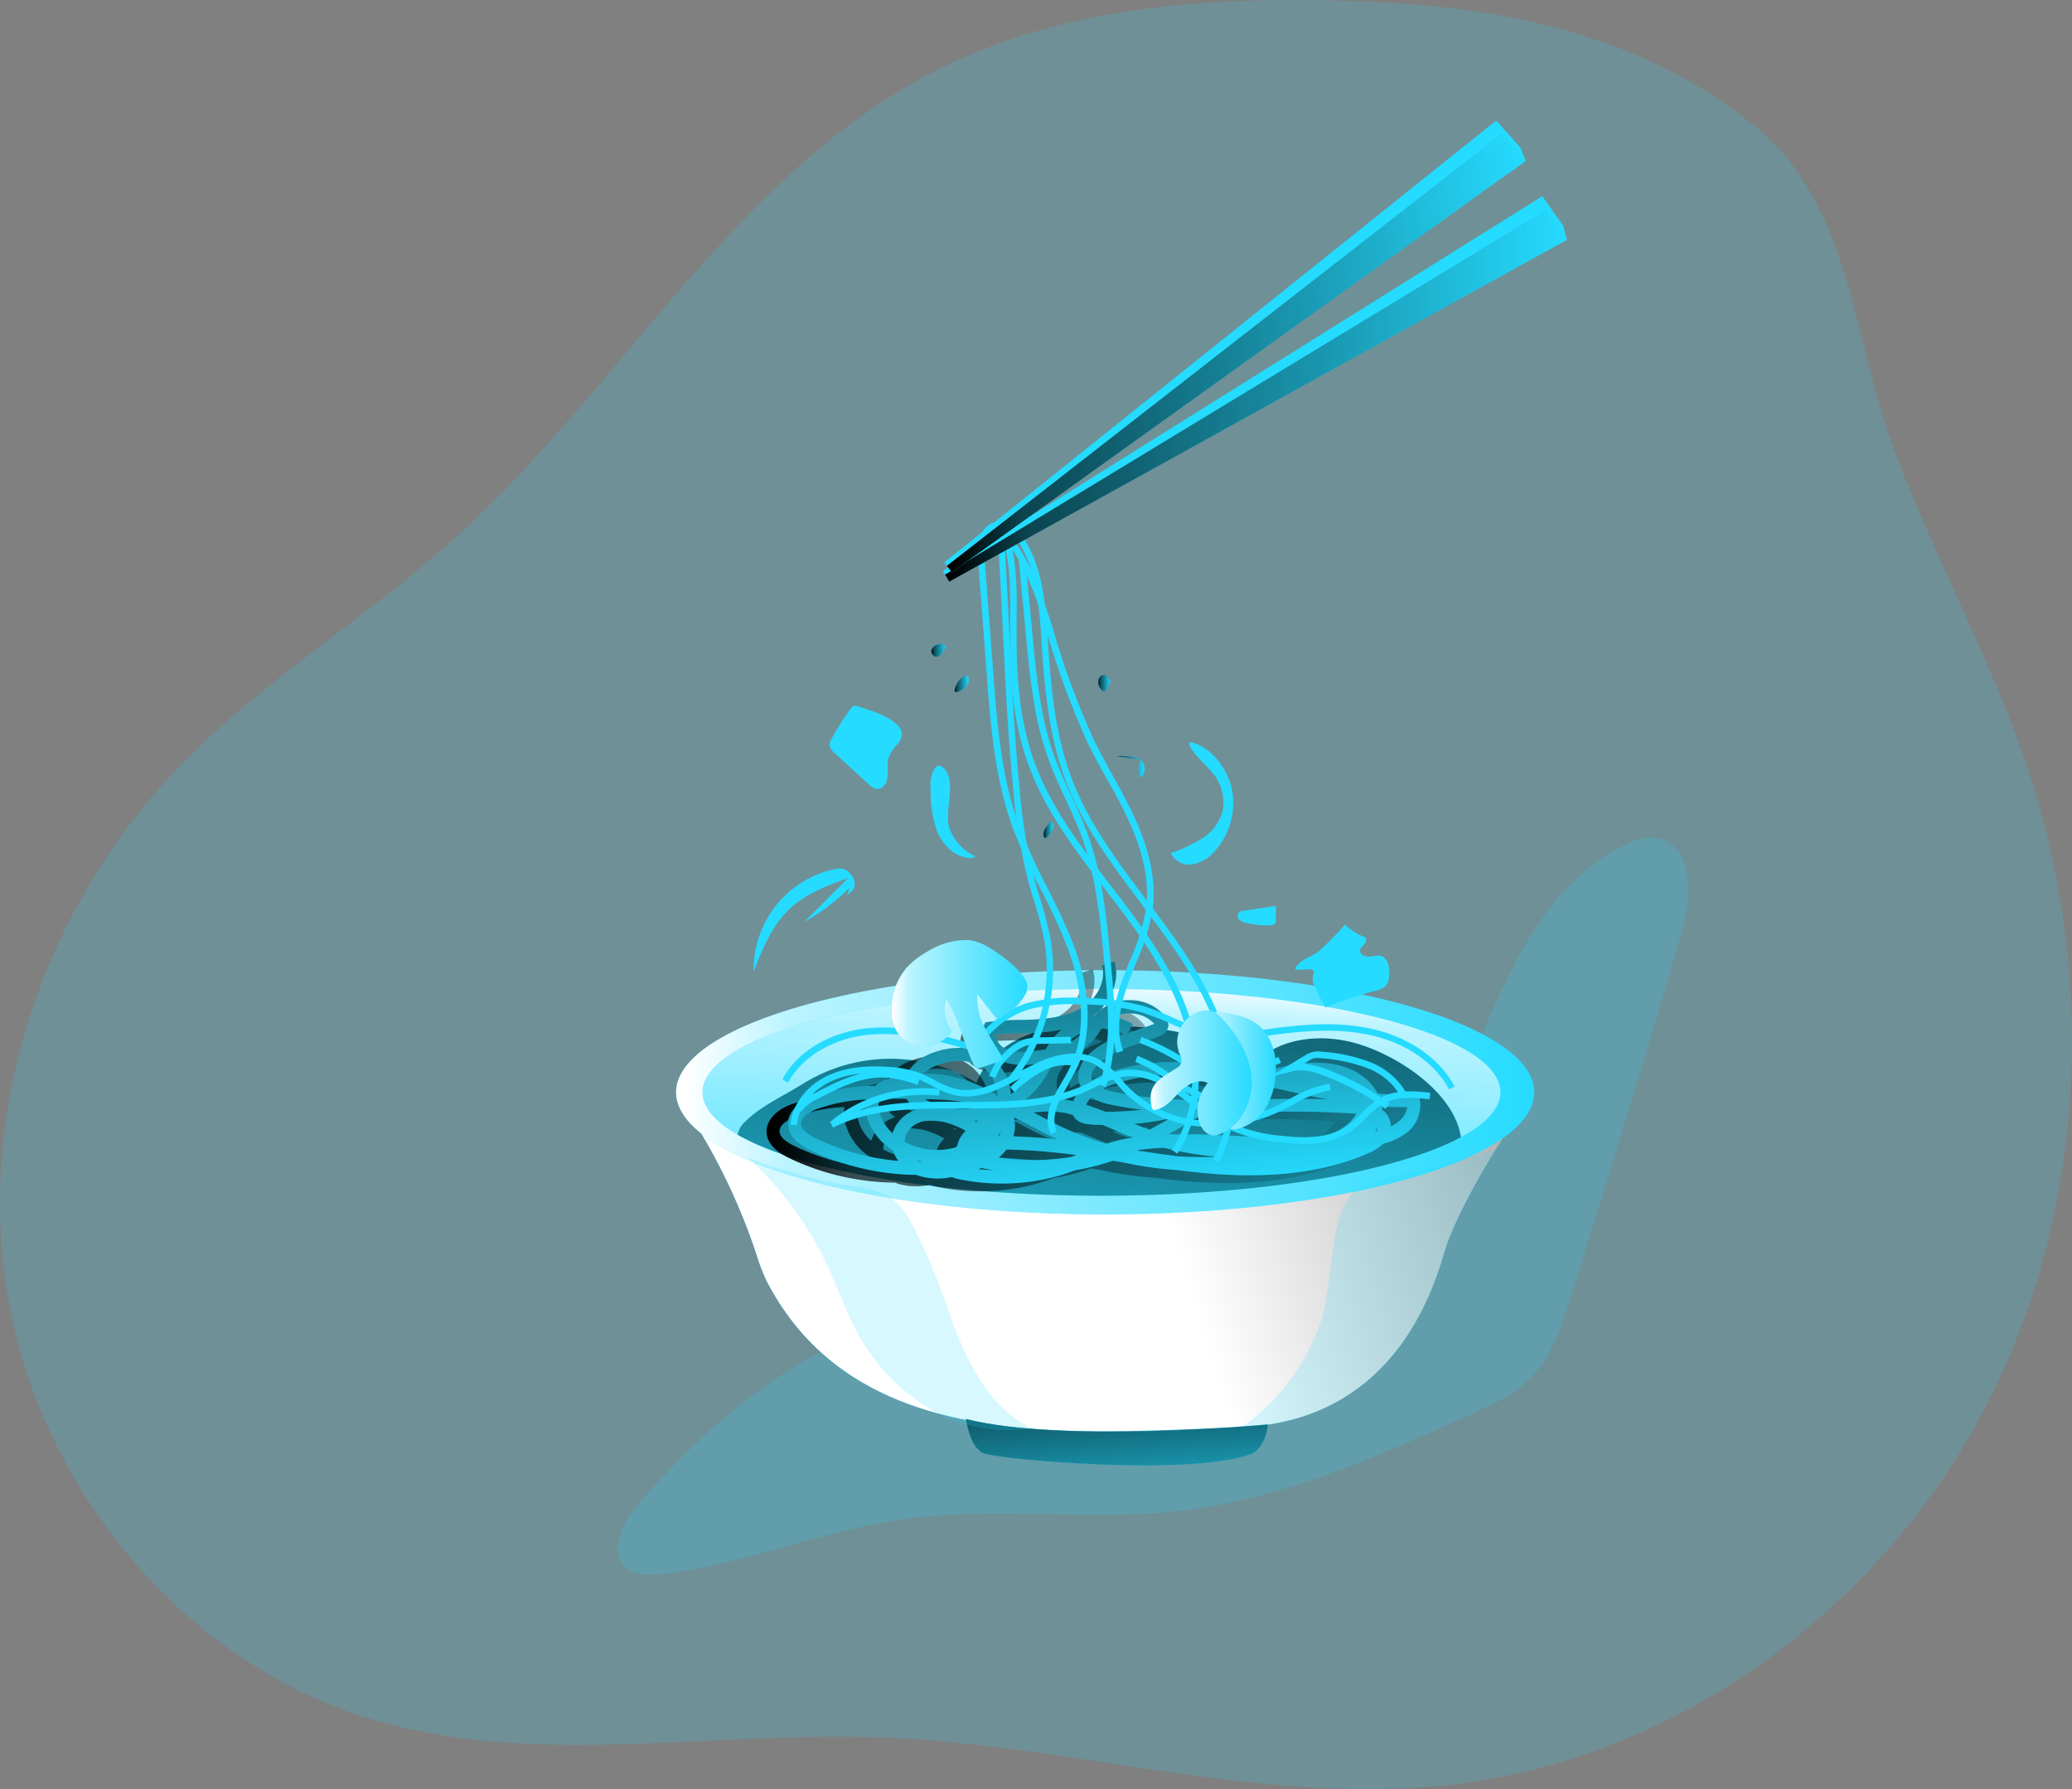 <svg id="Layer_1" data-name="Layer 1" xmlns="http://www.w3.org/2000/svg" xmlns:xlink="http://www.w3.org/1999/xlink" viewBox="0 0 350.79 302.87"><rect x="0" y="0" width="350.79" height="302.87" fill="#808080" stroke="none"/><defs><linearGradient id="linear-gradient" x1="375.09" y1="170.09" x2="226.65" y2="215.19" gradientUnits="userSpaceOnUse"><stop offset="0.01"/><stop offset="0.13" stop-opacity="0.69"/><stop offset="1" stop-opacity="0"/></linearGradient><linearGradient id="linear-gradient-2" x1="114.46" y1="184.88" x2="259.76" y2="184.88" gradientUnits="userSpaceOnUse"><stop offset="0.01" stop-color="#fff"/><stop offset="0.13" stop-color="#fff" stop-opacity="0.69"/><stop offset="1" stop-color="#fff" stop-opacity="0"/></linearGradient><linearGradient id="linear-gradient-3" x1="218.01" y1="241.92" x2="220.31" y2="274.48" xlink:href="#linear-gradient"/><linearGradient id="linear-gradient-4" x1="217.04" y1="176.02" x2="214.54" y2="234.57" xlink:href="#linear-gradient-2"/><linearGradient id="linear-gradient-5" x1="222.09" y1="144.74" x2="209.88" y2="259.36" xlink:href="#linear-gradient"/><linearGradient id="linear-gradient-6" x1="159.42" y1="194.68" x2="266.53" y2="194.68" xlink:href="#linear-gradient"/><linearGradient id="linear-gradient-7" x1="212.2" y1="149.48" x2="217.83" y2="214.41" xlink:href="#linear-gradient"/><linearGradient id="linear-gradient-8" x1="233.81" y1="193.08" x2="245.65" y2="193.08" xlink:href="#linear-gradient-2"/><linearGradient id="linear-gradient-9" x1="224.45" y1="193.44" x2="241.59" y2="193.44" xlink:href="#linear-gradient-2"/><linearGradient id="linear-gradient-10" x1="180.6" y1="181.78" x2="203.6" y2="181.78" xlink:href="#linear-gradient-2"/><linearGradient id="linear-gradient-11" x1="215.62" y1="127.47" x2="217.73" y2="127.47" xlink:href="#linear-gradient"/><linearGradient id="linear-gradient-12" x1="187.37" y1="121.92" x2="189.91" y2="121.92" xlink:href="#linear-gradient"/><linearGradient id="linear-gradient-13" x1="191.3" y1="127.54" x2="193.71" y2="127.54" xlink:href="#linear-gradient"/><linearGradient id="linear-gradient-14" x1="218.77" y1="141.59" x2="223.43" y2="141.59" xlink:href="#linear-gradient"/><linearGradient id="linear-gradient-15" x1="206.35" y1="152.22" x2="208.03" y2="152.22" xlink:href="#linear-gradient"/><linearGradient id="linear-gradient-16" x1="160" y1="67" x2="265.28" y2="67" xlink:href="#linear-gradient"/><linearGradient id="linear-gradient-17" x1="245.49" y1="-25.86" x2="350.77" y2="-25.86" gradientTransform="translate(-84.03 119.91) rotate(-6.67)" xlink:href="#linear-gradient"/></defs><title>6</title><path d="M31.12,232c5.75,32.19,29.63,61,60.89,70.65,27.73,8.53,57.59,2.19,86.59,3.23,32.76,1.18,65.23,11.87,97.76,7.89,37.16-4.56,70.75-29.09,88.52-62s20-73.36,8.39-108.94c-6.13-18.75-15.86-36.12-22.83-54.58-7.09-18.79-7.29-41.67-23.49-54.93-19-15.58-42.59-20.36-66.61-21.26-24.31-.91-49.52.47-71.31,11.27-34.35,17-53.78,53.72-82.2,79.45-15.16,13.72-33,24.39-47.15,39.15C37.06,165.54,25.38,199.84,31.12,232" transform="translate(-29.67 -11.83)" fill="#25dbff" opacity="0.18" style="isolation:isolate"/><path d="M137.69,266.43c-2.69,3.11-5.09,8.2-1.94,10.82,1.56,1.29,3.82,1.22,5.83,1,13.95-1.57,27.15-7.3,41-9.27,15.58-2.21,31.51.37,47.14-1.45,17.2-2,33.29-9.22,49.08-16.35,3.59-1.62,7.28-3.31,10-6.12,3.54-3.59,5.18-8.59,6.7-13.39q9.78-31,18.94-62.16c1.72-5.87,2-14.46-4-15.75-2.19-.47-4.43.4-6.41,1.45-26.11,13.92-24,55.77-48.55,72.26-18.84,12.64-44.22,6.64-65.4,7.25C169.45,235.3,150.67,251.44,137.69,266.43Z" transform="translate(-29.67 -11.83)" fill="#25dbff" opacity="0.18" style="isolation:isolate"/><path d="M147.63,202.41l-3.5-5.7H289.44s-9.92,13-14.82,25.7c-1.29,3.33-6.48,30-35.29,31s-64.64,4.47-79.86-24.74a33.68,33.68,0,0,1-1.67-4.35A103.72,103.72,0,0,0,147.63,202.41Z" transform="translate(-29.67 -11.83)" fill="#25dbff"/><path d="M147.63,202.41l-3.5-5.7H289.44s-9.92,13-14.82,25.7c-1.29,3.33-6.48,30-35.29,31s-64.64,4.47-79.86-24.74a33.68,33.68,0,0,1-1.67-4.35A103.72,103.72,0,0,0,147.63,202.41Z" transform="translate(-29.67 -11.83)" fill="#fff"/><path d="M289.43,196.71s-3,4-6.53,9.64a100,100,0,0,0-8.28,16.06c-1.28,3.32-6.4,29.64-34.65,30.94-.21,0-.42,0-.64,0-28.81.94-64.64,4.47-79.85-24.74a33.18,33.18,0,0,1-1.68-4.35,104.76,104.76,0,0,0-10.17-21.9l-3.5-5.69Z" transform="translate(-29.67 -11.83)" fill="url(#linear-gradient)"/><ellipse cx="187.11" cy="184.88" rx="72.65" ry="20.67" fill="#25dbff"/><ellipse cx="187.11" cy="184.88" rx="72.65" ry="20.67" fill="url(#linear-gradient-2)"/><path d="M193.2,252s.57,4.69,2.91,5.78,36,4.07,45.73,0c0,0,2.13-1.12,2.47-4.86C244.31,252.91,209.86,256.22,193.2,252Z" transform="translate(-29.67 -11.83)" fill="#25dbff"/><path d="M193.2,252s.57,4.69,2.91,5.78,36,4.07,45.73,0c0,0,2.13-1.12,2.47-4.86C244.31,252.91,209.86,256.22,193.2,252Z" transform="translate(-29.67 -11.83)" fill="url(#linear-gradient-3)"/><ellipse cx="186.48" cy="184.88" rx="67.54" ry="17.51" fill="#25dbff"/><path d="M283.69,196.71c0,2.73-2.41,5.31-6.7,7.61-10.93,5.86-34.06,9.89-60.83,9.89-27.43,0-51-4.23-61.61-10.32-3.8-2.19-5.93-4.62-5.93-7.18,0-9.68,30.23-17.51,67.54-17.51S283.69,187,283.69,196.71Z" transform="translate(-29.67 -11.83)" fill="url(#linear-gradient-4)"/><path d="M277,204.32c-10.93,5.86-34.06,9.89-60.83,9.89-27.43,0-51-4.23-61.61-10.32a4,4,0,0,1,1.2-2.15c2.71-2.72,6.76-4.51,10-6.56a28.08,28.08,0,0,1,29.24-.06c1.55-4.28,5.65-7.25,10-8.58s9-1.24,13.57-1.08c8.18.29,17.26,1.22,22.73,7.31,3.65-4.89,10.7-6,16.66-4.67C265.08,189.67,275.8,196.25,277,204.32Z" transform="translate(-29.67 -11.83)" fill="#25dbff"/><path d="M277,204.32c-10.93,5.86-34.06,9.89-60.83,9.89-27.43,0-51-4.23-61.61-10.32a4,4,0,0,1,1.2-2.15c2.71-2.72,6.76-4.51,10-6.56a28.08,28.08,0,0,1,29.24-.06c1.55-4.28,5.65-7.25,10-8.58s9-1.24,13.57-1.08c8.18.29,17.26,1.22,22.73,7.31,3.65-4.89,10.7-6,16.66-4.67C265.08,189.67,275.8,196.25,277,204.32Z" transform="translate(-29.67 -11.83)" fill="url(#linear-gradient-5)"/><path d="M195.49,213.46a35,35,0,0,1-7.41-.8,4.49,4.49,0,0,1-.92-.3,11.06,11.06,0,0,1-5.47-.18,4.84,4.84,0,0,1-.49-.18,42.51,42.51,0,0,1-18-4.19c-2.47-1.2-3.73-2.7-3.75-4.46s1.47-3.58,4.11-4.57a33.32,33.32,0,0,1,10.61-1.86,8.2,8.2,0,0,1,3-1.39,21.1,21.1,0,0,1,2.37-.46,5.15,5.15,0,0,1,.62-1.06,8.3,8.3,0,0,1,4.05-2.76c2.91-1.05,7.08-1.27,10.06,1.22a8.48,8.48,0,0,1,2.9,5.88,13.09,13.09,0,0,0,3.66-3.68,17.31,17.31,0,0,0,.89-1.52l-.49.06a10.94,10.94,0,0,1-6-.56c-2.08-1-3.65-3.6-2.67-5.89l.25-.58.63-.08a49,49,0,0,1,5.23-.33c1.2,0,2.44-.06,3.64-.16,3.36-.28,5.88-1.09,7.69-2.5,2.16-1.68,3.21-4.38,2.55-6.56l2.12-.65c.94,3-.43,6.73-3.31,9l-.34.25.27,0c.09-.12.2-.24.3-.35a7.47,7.47,0,0,1,5.88-2.36,7.6,7.6,0,0,1,5.74,2.68,2.23,2.23,0,0,1,.58,1.72,2.29,2.29,0,0,1-1.6,1.69c-1,.39-2,.73-2.95,1.06a21.31,21.31,0,0,0-6.92,3.29c-.42.35-1.78,1.59-1.53,2.84a2.5,2.5,0,0,0,.07.26,15.09,15.09,0,0,1,3.2-1.45c8.5-2.81,17.81-1.51,25.83.15.49-.17,1-.34,1.49-.49,4.66-1.43,8.78-1.57,12.27-.44a9.84,9.84,0,0,1,5.62,4.49,45.52,45.52,0,0,0,5.95.11l1,0,.2.93a5.87,5.87,0,0,1-2.52,5.78,10.6,10.6,0,0,1-3.66,1.65,8.3,8.3,0,0,1-2.56,1.63c-10.78,4.73-23.17,4-31.55,2.94l-.85-.1a59.93,59.93,0,0,1-9.17-1.32l-1.67-.25a42.39,42.39,0,0,1-6.39,1.61c-.7.26-1.42.51-2.13.74A34.68,34.68,0,0,1,195.49,213.46ZM191.72,211c.84.1,1.7.16,2.55.19-.71-.11-1.41-.23-2.11-.38Zm-10.34-1.41.31.17h.46Zm-8.74-10.39a28.39,28.39,0,0,0-8.32,1.64c-.63.24-2.69,1.12-2.67,2.46,0,.85.85,1.69,2.5,2.49a40.12,40.12,0,0,0,14,3.82,5.83,5.83,0,0,1-.93-1.78,10,10,0,0,1-4.52-6.16A5.35,5.35,0,0,1,172.64,199.22Zm22.47,9.87a40.72,40.72,0,0,0,12.37-.14l.81-.31a102.43,102.43,0,0,0-11.85-.93,5.4,5.4,0,0,1-.43.52A9.09,9.09,0,0,1,195.11,209.09Zm51.53-.06-.3.08.62-.1Zm-21.1-.17a61.89,61.89,0,0,0,6.68.07,57.81,57.81,0,0,1-9.07-1.51,40.19,40.19,0,0,0-4.39.37l-.18.09C220.88,208.22,223.22,208.57,225.54,208.86Zm-46.33-2.45a11.71,11.71,0,0,0,7.26,1.23c.47-.08.92-.18,1.36-.3l.26-.19a4.69,4.69,0,0,1,1.46-2.58,9.15,9.15,0,0,0-1.68-.85,10.1,10.1,0,0,0-5.22-.83,4.05,4.05,0,0,0-3.38,2.75A2.53,2.53,0,0,0,179.21,206.41Zm21.78-5,1.23.64c1.17.61,2.37,1.24,3.56,1.81a50.55,50.55,0,0,0,7.58,2.85l1.24-.37a31.8,31.8,0,0,1,3.19-.69c-1.07-.42-2.12-.87-3.15-1.31l-1.93-.82c-.68,0-1.36,0-2.05-.07s-2.38-.13-3-1.62l0-.06c-.57-.14-1.15-.25-1.74-.34A17.11,17.11,0,0,0,201,201.45Zm-3.42,4.06c2.5.06,5,.25,7.5.51l-.24-.11c-1.23-.59-2.46-1.23-3.64-1.85s-2.31-1.21-3.45-1.75A6.21,6.21,0,0,1,197.57,205.51Zm28-.36c.94,0,1.88,0,2.8,0,2.32.06,4.65.17,7,.28,4.87.23,9.83.46,14.74.23,2.86-1,4.7-2.35,5.57-4l-.32,0a156.32,156.32,0,0,0-16.62-.22c-2.81.06-5.66.12-8.51.1-1.36.73-2.69,1.49-4,2.25-.77.45-1.55.89-2.35,1.34C224.39,205.15,225,205.15,225.54,205.15Zm-30-.6c-.22.32-.45.63-.71.94h.38A5.15,5.15,0,0,0,195.53,204.55Zm-20.44-5.44a2.46,2.46,0,0,0-.24.45,3,3,0,0,0,0,1.63,7.34,7.34,0,0,0,2.27,3.79,6.07,6.07,0,0,1,4.09-4,5.1,5.1,0,0,1-1.61-1.68l-.07-.15C178.07,199.1,176.58,199.08,175.09,199.11ZM259.25,204c-.13.24-.27.47-.43.71l.21,0A1.36,1.36,0,0,0,259.25,204ZM218,203.37l1.43.56,1.24.43c1.14-.6,2.27-1.24,3.38-1.87A51.26,51.26,0,0,1,218,203.37ZM260,201a3.5,3.5,0,0,1,1.45,2.78,6.5,6.5,0,0,0,1.11-.66,4.16,4.16,0,0,0,1.69-2.61c-1.43,0-2.85,0-4.27-.09C260,200.65,260,200.84,260,201Zm-68.95,1.88.22.16.31-.24Zm22.08-1.58a49.83,49.83,0,0,0,6.23-.35q-2.7-.31-5.35-.87a10.06,10.06,0,0,1-3.29-1.22,4.36,4.36,0,0,0-.84,1.25C211,200.5,212.1,200.91,213.16,201.34Zm-30.56-2.15a8.17,8.17,0,0,0,.9.48,13.8,13.8,0,0,0,9.2.7A42.15,42.15,0,0,0,182.6,199.19Zm20.72-.14a19,19,0,0,1,2.91.22c.51.08,1,.17,1.52.29a6.4,6.4,0,0,1,1.4-2.22,3.46,3.46,0,0,1-.48-1.25c-.34-1.69.5-3.5,2.3-5a18.12,18.12,0,0,1,5.38-2.9,7.92,7.92,0,0,0-3.82-.94h0c-.1.13-.19.27-.29.42a14.28,14.28,0,0,1-1.14,1.55,11.54,11.54,0,0,1-6.59,3.47l-.38.7c-.43.82-.88,1.67-1.4,2.48a14.86,14.86,0,0,1-3.26,3.54A20.07,20.07,0,0,1,203.32,199.05ZM242,197.32a29.27,29.27,0,0,0-4.46,1c-.89.28-1.77.61-2.65,1l3.79-.08c4-.09,8.13-.18,12.24,0-2.33-.44-4.63-1-6.9-1.45Zm-29.18.11a9.12,9.12,0,0,0,1.72.51,71.5,71.5,0,0,0,13.08,1.38q1.43-.42,2.82-.93c1.5-.54,3-1.17,4.48-1.77l1.17-.49c-6.87-1.22-14.39-1.8-21.22.45A14.62,14.62,0,0,0,212.77,197.43Zm-30.25-2.56a22.18,22.18,0,0,1,12.15,3.6l.29.2a6.29,6.29,0,0,0-2.1-4.49c-2.27-1.89-5.56-1.67-7.89-.84a7.11,7.11,0,0,0-2.62,1.53Zm69.95,2.38,1.76.3a12.1,12.1,0,0,0-1.2-.23Zm-57.92-9a3,3,0,0,0,1.7,2.43A9.21,9.21,0,0,0,201,191c.67-.08,1.36-.16,2-.28a14.57,14.57,0,0,1,1.6-2.27,9.93,9.93,0,0,1,1.15-1.1,25.16,25.16,0,0,1-3.24.48c-1.27.1-2.54.13-3.77.16C197.39,188,196,188.07,194.55,188.21Zm14.79-.35a7.88,7.88,0,0,0-2.93,2A7.68,7.68,0,0,0,209.34,187.86Zm5.26-2.62a9.78,9.78,0,0,1,3.19,1.23l-.95,1.56q.87-.32,1.74-.6c.95-.33,1.93-.66,2.85-1l0,0a5.44,5.44,0,0,0-4-1.78A5.78,5.78,0,0,0,214.6,185.24Z" transform="translate(-29.67 -11.83)" fill="url(#linear-gradient-6)"/><path d="M199.13,212.15a35,35,0,0,1-7.41-.8,3.94,3.94,0,0,1-.92-.3,11.06,11.06,0,0,1-5.47-.18,4.84,4.84,0,0,1-.49-.18,42.51,42.51,0,0,1-18-4.19c-2.47-1.2-3.73-2.7-3.75-4.46s1.47-3.57,4.11-4.57a33.32,33.32,0,0,1,10.61-1.86,8.18,8.18,0,0,1,3-1.39,20.5,20.5,0,0,1,2.36-.46,5.15,5.15,0,0,1,.62-1.06,8.3,8.3,0,0,1,4.05-2.76c2.91-1.05,7.08-1.27,10.06,1.22a8.48,8.48,0,0,1,2.9,5.88,13,13,0,0,0,3.66-3.68,17.31,17.31,0,0,0,.89-1.52l-.49.06a10.94,10.94,0,0,1-5.95-.56c-2.08-1-3.65-3.6-2.67-5.89l.25-.58.63-.08a49,49,0,0,1,5.23-.33c1.2,0,2.44-.06,3.64-.16,3.36-.28,5.88-1.09,7.69-2.5,2.16-1.68,3.21-4.38,2.55-6.56l2.12-.65c.94,3-.43,6.73-3.31,9l-.34.25.27,0c.09-.12.2-.23.3-.35a7.47,7.47,0,0,1,5.88-2.36,7.6,7.6,0,0,1,5.74,2.68,2.25,2.25,0,0,1,.58,1.72,2.29,2.29,0,0,1-1.6,1.69c-1,.39-2,.73-2.95,1.06-2.57.88-5,1.7-6.92,3.29-.42.35-1.78,1.59-1.53,2.84a2,2,0,0,0,.07.26,15.09,15.09,0,0,1,3.2-1.45c8.5-2.81,17.81-1.51,25.83.15.49-.17,1-.34,1.49-.49,4.66-1.43,8.79-1.57,12.27-.44a9.84,9.84,0,0,1,5.62,4.49,45.52,45.52,0,0,0,5.95.11l.95,0,.2.93a5.88,5.88,0,0,1-2.51,5.78,10.73,10.73,0,0,1-3.67,1.65,8.3,8.3,0,0,1-2.56,1.63c-10.78,4.74-23.17,4-31.55,2.94l-.85-.1a61.19,61.19,0,0,1-9.17-1.31l-1.67-.26a42.39,42.39,0,0,1-6.39,1.61c-.7.26-1.42.51-2.13.74A34.68,34.68,0,0,1,199.13,212.15Zm-3.77-2.44c.85.1,1.7.16,2.55.2-.71-.11-1.41-.24-2.11-.39ZM185,208.3l.31.17h.46C185.54,208.42,185.28,208.36,185,208.3Zm-8.74-10.39a28.72,28.72,0,0,0-8.32,1.64c-.63.24-2.69,1.12-2.67,2.46,0,.85.85,1.69,2.5,2.49a39.91,39.91,0,0,0,14,3.82,5.83,5.83,0,0,1-.93-1.78,10,10,0,0,1-4.52-6.16A5.35,5.35,0,0,1,176.28,197.91Zm22.47,9.87a40.72,40.72,0,0,0,12.37-.14l.81-.31a104.7,104.7,0,0,0-11.85-.93,4.4,4.4,0,0,1-.43.52A9.09,9.09,0,0,1,198.75,207.78Zm51.53-.06-.3.08.62-.1Zm-21.1-.17a64.56,64.56,0,0,0,6.68.08,59,59,0,0,1-9.07-1.52,42.83,42.83,0,0,0-4.39.37l-.18.09C224.52,206.91,226.86,207.26,229.18,207.55Zm-46.33-2.44a11.58,11.58,0,0,0,8.62.92l.26-.19a4.69,4.69,0,0,1,1.46-2.58,9.15,9.15,0,0,0-1.68-.85,10.1,10.1,0,0,0-5.22-.83,4.07,4.07,0,0,0-3.38,2.75A2.57,2.57,0,0,0,182.85,205.11Zm21.78-5,1.23.64c1.17.61,2.37,1.24,3.56,1.81a51,51,0,0,0,7.58,2.86c.41-.14.82-.26,1.24-.38a31.8,31.8,0,0,1,3.19-.69c-1.07-.42-2.12-.87-3.15-1.31l-1.93-.82c-.68,0-1.36,0-2-.07s-2.38-.13-3-1.62l0-.06c-.57-.14-1.15-.25-1.74-.34A17.48,17.48,0,0,0,204.63,200.14Zm-3.42,4.06c2.5.07,5,.25,7.5.51l-.24-.11c-1.23-.59-2.46-1.23-3.64-1.85s-2.31-1.21-3.45-1.75A6.21,6.21,0,0,1,201.21,204.2Zm28-.36c.94,0,1.88,0,2.8,0,2.32.06,4.65.17,7,.28,4.87.23,9.83.46,14.74.23,2.86-1,4.7-2.35,5.57-4l-.32,0a156.32,156.32,0,0,0-16.62-.22c-2.81.06-5.66.13-8.51.1-1.36.73-2.69,1.5-4,2.25-.77.45-1.55.9-2.34,1.34C228,203.84,228.61,203.84,229.18,203.84Zm-30-.6c-.22.32-.45.63-.71.94h.38A5.15,5.15,0,0,0,199.17,203.24Zm-20.44-5.44a2.46,2.46,0,0,0-.24.45,3,3,0,0,0,0,1.63,7.34,7.34,0,0,0,2.27,3.79,6.07,6.07,0,0,1,4.09-4,5.1,5.1,0,0,1-1.61-1.68l-.07-.14C181.71,197.79,180.22,197.77,178.73,197.8Zm84.16,4.84c-.13.24-.27.47-.43.71l.21,0A1.36,1.36,0,0,0,262.89,202.64Zm-41.27-.58,1.43.56,1.24.44c1.14-.61,2.27-1.25,3.38-1.88A51.26,51.26,0,0,1,221.62,202.06Zm42.05-2.33a3.5,3.5,0,0,1,1.45,2.78,6.5,6.5,0,0,0,1.11-.66,4.16,4.16,0,0,0,1.69-2.61c-1.43,0-2.85,0-4.27-.09C263.66,199.34,263.67,199.53,263.67,199.73Zm-69,1.88.22.16.31-.24ZM216.8,200a49.83,49.83,0,0,0,6.23-.35c-1.8-.21-3.58-.49-5.35-.87a10.06,10.06,0,0,1-3.29-1.22,4.36,4.36,0,0,0-.84,1.25C214.65,199.19,215.74,199.6,216.8,200Zm-30.56-2.15a8.17,8.17,0,0,0,.9.48,13.8,13.8,0,0,0,9.2.7A42.15,42.15,0,0,0,186.24,197.88Zm20.72-.14a19,19,0,0,1,2.91.22c.51.08,1,.17,1.52.29a6.4,6.4,0,0,1,1.4-2.22,3.65,3.65,0,0,1-.48-1.25c-.34-1.69.5-3.5,2.3-5a18.12,18.12,0,0,1,5.38-2.9,7.92,7.92,0,0,0-3.82-.94h0c-.1.13-.19.27-.29.42a13.37,13.37,0,0,1-1.14,1.55,11.54,11.54,0,0,1-6.59,3.47l-.38.71c-.43.82-.88,1.66-1.4,2.47a15.1,15.1,0,0,1-3.26,3.55A19.32,19.32,0,0,1,207,197.74ZM245.59,196a30.5,30.5,0,0,0-4.46,1c-.89.28-1.77.61-2.64,1l3.78-.08c4-.09,8.13-.17,12.24,0-2.33-.44-4.63-.94-6.9-1.45Zm-29.18.12a9.88,9.88,0,0,0,1.72.5A71.5,71.5,0,0,0,231.21,198c.95-.28,1.89-.59,2.82-.92,1.51-.55,3-1.18,4.48-1.78l1.17-.49c-6.87-1.22-14.39-1.8-21.22.45A13.59,13.59,0,0,0,216.41,196.13Zm-30.25-2.57a22.18,22.18,0,0,1,12.15,3.6l.29.2a6.29,6.29,0,0,0-2.1-4.49c-2.27-1.89-5.56-1.67-7.89-.84a7.11,7.11,0,0,0-2.62,1.53Zm70,2.38,1.76.3c-.39-.1-.8-.17-1.19-.23Zm-57.92-9a2.94,2.94,0,0,0,1.7,2.43,9.21,9.21,0,0,0,4.76.36c.67-.08,1.36-.16,2-.28a14,14,0,0,1,1.61-2.27,9.88,9.88,0,0,1,1.14-1.1,25.16,25.16,0,0,1-3.24.48c-1.27.1-2.54.13-3.77.17C201,186.72,199.59,186.76,198.19,186.9Zm14.79-.35a7.88,7.88,0,0,0-2.93,2A7.68,7.68,0,0,0,213,186.55Zm5.26-2.62a9.78,9.78,0,0,1,3.19,1.23l-1,1.56q.87-.32,1.74-.6c.95-.33,1.93-.66,2.85-1l.05,0a5.48,5.48,0,0,0-4-1.78A5.78,5.78,0,0,0,218.24,183.93Z" transform="translate(-29.67 -11.83)" fill="#25dbff"/><path d="M199.13,212.15a35,35,0,0,1-7.41-.8,3.94,3.94,0,0,1-.92-.3,11.06,11.06,0,0,1-5.47-.18,4.84,4.84,0,0,1-.49-.18,42.51,42.51,0,0,1-18-4.19c-2.47-1.2-3.73-2.7-3.75-4.46s1.47-3.57,4.11-4.57a33.32,33.32,0,0,1,10.61-1.86,8.18,8.18,0,0,1,3-1.39,20.5,20.5,0,0,1,2.36-.46,5.15,5.15,0,0,1,.62-1.06,8.3,8.3,0,0,1,4.05-2.76c2.91-1.05,7.08-1.27,10.06,1.22a8.48,8.48,0,0,1,2.9,5.88,13,13,0,0,0,3.66-3.68,17.31,17.31,0,0,0,.89-1.52l-.49.06a10.94,10.94,0,0,1-5.95-.56c-2.08-1-3.65-3.6-2.67-5.89l.25-.58.63-.08a49,49,0,0,1,5.23-.33c1.2,0,2.44-.06,3.64-.16,3.36-.28,5.88-1.09,7.69-2.5,2.16-1.68,3.21-4.38,2.55-6.56l2.12-.65c.94,3-.43,6.73-3.31,9l-.34.25.27,0c.09-.12.2-.23.3-.35a7.47,7.47,0,0,1,5.88-2.36,7.6,7.6,0,0,1,5.74,2.68,2.25,2.25,0,0,1,.58,1.72,2.29,2.29,0,0,1-1.6,1.69c-1,.39-2,.73-2.95,1.06-2.57.88-5,1.7-6.92,3.29-.42.35-1.78,1.59-1.53,2.84a2,2,0,0,0,.07.26,15.09,15.09,0,0,1,3.2-1.45c8.5-2.81,17.81-1.51,25.83.15.49-.17,1-.34,1.49-.49,4.66-1.43,8.79-1.57,12.27-.44a9.84,9.84,0,0,1,5.62,4.49,45.52,45.52,0,0,0,5.95.11l.95,0,.2.93a5.88,5.88,0,0,1-2.51,5.78,10.73,10.73,0,0,1-3.67,1.65,8.3,8.3,0,0,1-2.56,1.63c-10.78,4.74-23.17,4-31.55,2.94l-.85-.1a61.19,61.19,0,0,1-9.17-1.31l-1.67-.26a42.39,42.39,0,0,1-6.39,1.61c-.7.26-1.42.51-2.13.74A34.68,34.68,0,0,1,199.13,212.15Zm-3.77-2.44c.85.1,1.7.16,2.55.2-.71-.11-1.41-.24-2.11-.39ZM185,208.3l.31.17h.46C185.54,208.42,185.28,208.36,185,208.3Zm-8.74-10.39a28.72,28.72,0,0,0-8.32,1.64c-.63.24-2.69,1.12-2.67,2.46,0,.85.85,1.69,2.5,2.49a39.91,39.91,0,0,0,14,3.82,5.83,5.83,0,0,1-.93-1.78,10,10,0,0,1-4.52-6.16A5.35,5.35,0,0,1,176.28,197.91Zm22.47,9.87a40.72,40.72,0,0,0,12.37-.14l.81-.31a104.7,104.7,0,0,0-11.85-.93,4.4,4.4,0,0,1-.43.52A9.09,9.09,0,0,1,198.75,207.78Zm51.53-.06-.3.08.62-.1Zm-21.1-.17a64.56,64.56,0,0,0,6.68.08,59,59,0,0,1-9.07-1.52,42.83,42.83,0,0,0-4.39.37l-.18.09C224.52,206.91,226.86,207.26,229.18,207.55Zm-46.33-2.44a11.58,11.58,0,0,0,8.62.92l.26-.19a4.69,4.69,0,0,1,1.46-2.58,9.15,9.15,0,0,0-1.68-.85,10.1,10.1,0,0,0-5.22-.83,4.07,4.07,0,0,0-3.38,2.75A2.57,2.57,0,0,0,182.85,205.11Zm21.78-5,1.23.64c1.17.61,2.37,1.24,3.56,1.81a51,51,0,0,0,7.58,2.86c.41-.14.82-.26,1.24-.38a31.8,31.8,0,0,1,3.19-.69c-1.07-.42-2.12-.87-3.15-1.31l-1.93-.82c-.68,0-1.36,0-2-.07s-2.38-.13-3-1.62l0-.06c-.57-.14-1.15-.25-1.74-.34A17.48,17.48,0,0,0,204.63,200.14Zm-3.42,4.06c2.5.07,5,.25,7.5.51l-.24-.11c-1.23-.59-2.46-1.23-3.64-1.85s-2.31-1.21-3.45-1.75A6.21,6.21,0,0,1,201.21,204.2Zm28-.36c.94,0,1.88,0,2.8,0,2.32.06,4.65.17,7,.28,4.87.23,9.83.46,14.74.23,2.86-1,4.7-2.35,5.57-4l-.32,0a156.32,156.32,0,0,0-16.62-.22c-2.81.06-5.66.13-8.51.1-1.36.73-2.69,1.5-4,2.25-.77.45-1.55.9-2.34,1.34C228,203.84,228.61,203.84,229.18,203.84Zm-30-.6c-.22.32-.45.63-.71.94h.38A5.15,5.15,0,0,0,199.17,203.24Zm-20.44-5.44a2.46,2.46,0,0,0-.24.45,3,3,0,0,0,0,1.63,7.34,7.34,0,0,0,2.27,3.79,6.07,6.07,0,0,1,4.09-4,5.1,5.1,0,0,1-1.61-1.68l-.07-.14C181.71,197.79,180.22,197.77,178.73,197.8Zm84.16,4.84c-.13.24-.27.47-.43.71l.21,0A1.36,1.36,0,0,0,262.89,202.64Zm-41.27-.58,1.43.56,1.24.44c1.14-.61,2.27-1.25,3.38-1.88A51.26,51.26,0,0,1,221.62,202.06Zm42.05-2.33a3.5,3.5,0,0,1,1.45,2.78,6.5,6.5,0,0,0,1.11-.66,4.16,4.16,0,0,0,1.69-2.61c-1.43,0-2.85,0-4.27-.09C263.66,199.34,263.67,199.53,263.67,199.73Zm-69,1.88.22.16.31-.24ZM216.8,200a49.83,49.83,0,0,0,6.23-.35c-1.8-.21-3.58-.49-5.35-.87a10.06,10.06,0,0,1-3.29-1.22,4.36,4.36,0,0,0-.84,1.25C214.65,199.19,215.74,199.6,216.8,200Zm-30.56-2.15a8.17,8.17,0,0,0,.9.48,13.8,13.8,0,0,0,9.2.7A42.15,42.15,0,0,0,186.24,197.88Zm20.72-.14a19,19,0,0,1,2.91.22c.51.08,1,.17,1.52.29a6.4,6.4,0,0,1,1.4-2.22,3.65,3.65,0,0,1-.48-1.25c-.34-1.69.5-3.5,2.3-5a18.12,18.12,0,0,1,5.38-2.9,7.92,7.92,0,0,0-3.82-.94h0c-.1.13-.19.27-.29.42a13.37,13.37,0,0,1-1.14,1.55,11.54,11.54,0,0,1-6.59,3.47l-.38.71c-.43.82-.88,1.66-1.4,2.47a15.1,15.1,0,0,1-3.26,3.55A19.32,19.32,0,0,1,207,197.74ZM245.59,196a30.5,30.5,0,0,0-4.46,1c-.89.28-1.77.61-2.64,1l3.78-.08c4-.09,8.13-.17,12.24,0-2.33-.44-4.63-.94-6.9-1.45Zm-29.18.12a9.88,9.88,0,0,0,1.72.5A71.5,71.5,0,0,0,231.21,198c.95-.28,1.89-.59,2.82-.92,1.51-.55,3-1.18,4.48-1.78l1.17-.49c-6.87-1.22-14.39-1.8-21.22.45A13.59,13.59,0,0,0,216.41,196.13Zm-30.25-2.57a22.18,22.18,0,0,1,12.15,3.6l.29.2a6.29,6.29,0,0,0-2.1-4.49c-2.27-1.89-5.56-1.67-7.89-.84a7.11,7.11,0,0,0-2.62,1.53Zm70,2.38,1.76.3c-.39-.1-.8-.17-1.19-.23Zm-57.92-9a2.94,2.94,0,0,0,1.7,2.43,9.21,9.21,0,0,0,4.76.36c.67-.08,1.36-.16,2-.28a14,14,0,0,1,1.61-2.27,9.88,9.88,0,0,1,1.14-1.1,25.16,25.16,0,0,1-3.24.48c-1.27.1-2.54.13-3.77.17C201,186.72,199.59,186.76,198.19,186.9Zm14.79-.35a7.88,7.88,0,0,0-2.93,2A7.68,7.68,0,0,0,213,186.55Zm5.26-2.62a9.78,9.78,0,0,1,3.19,1.23l-1,1.56q.87-.32,1.74-.6c.95-.33,1.93-.66,2.85-1l.05,0a5.48,5.48,0,0,0-4-1.78A5.78,5.78,0,0,0,218.24,183.93Z" transform="translate(-29.67 -11.83)" fill="url(#linear-gradient-7)"/><path d="M236.05,208.56l-1-.52c3.32-6.3,3.43-14.65.31-22.92-2.85-7.54-7.74-14-12.47-20.32s-9.78-13-12.7-20.55-3.66-15.7-4.18-23.41l0-.36c-.39-5.8-.79-11.79-3.75-16.67-.88-1.45-2.46-3-4-2.51-1.93.58-2,3.56-1.87,5.28l1.41,18.7c.66,8.8,1.34,17.9,4.41,26.32a95.79,95.79,0,0,0,4.69,10.3c1.56,3.13,3.19,6.36,4.46,9.69,3.18,8.33,3.27,16.07.25,21.8-.33.61-.69,1.23-1,1.86-1.59,2.74-3.23,5.56-2,8.05l-1,.51c-1.56-3,.32-6.26,2-9.12.36-.61.72-1.22,1-1.82,3.87-7.35,1.47-16.24-.3-20.88a104.21,104.21,0,0,0-4.42-9.59A99.29,99.29,0,0,1,201.15,152c-3.12-8.57-3.81-17.74-4.47-26.62l-1.41-18.7c-.26-3.55.68-5.83,2.66-6.42,2.16-.65,4.13,1.12,5.27,3,3.11,5.11,3.51,11.25,3.91,17.18l0,.36c.51,7.62,1.25,15.67,4.11,23.08s7.79,14,12.54,20.28c4.56,6.05,9.72,12.91,12.63,20.6C239.64,193.29,239.51,202,236.05,208.56Z" transform="translate(-29.67 -11.83)" fill="#25dbff"/><path d="M229,207.09l-.93-.61c4-6.09,4.56-14.8,1.52-23.28-2.79-7.79-8.1-14.71-12.79-20.81-5-6.51-10.16-13.24-13-21.06-2.16-5.89-3.16-12.69-3.13-21.39,0-.93,0-1.86,0-2.8.07-4.65.14-9.46-1.15-13.93l1.07-.31c1.33,4.63,1.26,9.52,1.19,14.26l0,2.79c0,8.56.95,15.23,3.07,21,2.81,7.67,7.93,14.33,12.87,20.77,4.74,6.17,10.1,13.16,12.95,21.11C233.79,191.64,233.18,200.71,229,207.09Z" transform="translate(-29.67 -11.83)" fill="#25dbff"/><path d="M216.91,195.77l-1.06-.34c2.09-6.63,1.4-14,.79-20.51-.68-7.28-1.38-14.81-3.95-21.77-.79-2.12-1.77-4.22-2.71-6.26s-2-4.29-2.8-6.52c-2.47-6.76-3.16-14-3.82-21l-1.21-12.72,1.11-.1,1.21,12.71c.65,6.92,1.34,14.08,3.75,20.71.8,2.19,1.8,4.35,2.77,6.43s1.94,4.18,2.74,6.34c2.62,7.11,3.33,14.71,4,22.06C218.37,181.43,219.07,188.92,216.91,195.77Z" transform="translate(-29.67 -11.83)" fill="#25dbff"/><path d="M201.34,194.81l-.86-.71a29.11,29.11,0,0,0,6-23,57.39,57.39,0,0,0-1.78-6.88c-.38-1.25-.76-2.5-1.09-3.77a97.28,97.28,0,0,1-2.42-15.25c-.87-8.78-1.3-17.71-1.72-26.35-.23-4.73-.47-9.62-.78-14.43a2.57,2.57,0,0,1-.91-2.21.9.9,0,0,1,.92-.63h0a3.42,3.42,0,0,1,2.55,1.66c3.35,4.44,5.09,10,6.63,14.87l.05.16a135.18,135.18,0,0,0,6.94,18.8c1,2,2.06,4,3.11,5.88,1.38,2.5,2.81,5.09,4,7.76,2.53,5.68,3.45,10.66,2.81,15.21a37.81,37.81,0,0,1-2.78,8.89c-.41,1-.82,2-1.2,3.05-1.81,4.9-2.14,8.65-1,11.82l-1.05.36c-1.2-3.42-.87-7.41,1-12.57.38-1,.79-2.05,1.21-3.08a37.2,37.2,0,0,0,2.71-8.62c.61-4.34-.28-9.12-2.73-14.61-1.17-2.62-2.58-5.19-4-7.68-1.06-1.92-2.16-3.91-3.14-5.93a136.27,136.27,0,0,1-7-19l0-.15c-1.51-4.81-3.22-10.25-6.46-14.54a2.86,2.86,0,0,0-1.49-1.2,2.21,2.21,0,0,0,.68,1l.22.15,0,.27c.31,4.9.55,9.87.79,14.69.42,8.62.85,17.54,1.72,26.29a95.72,95.72,0,0,0,2.39,15.08c.33,1.25.7,2.49,1.08,3.73a62.07,62.07,0,0,1,1.81,7A30.29,30.29,0,0,1,201.34,194.81Z" transform="translate(-29.67 -11.83)" fill="#25dbff"/><path d="M198.24,194.24l-1.08-.27a8.78,8.78,0,0,1,2.46-3.85,8.9,8.9,0,0,1,3.41-2.35,10.56,10.56,0,0,1,3.05-.37l4.85-.09.1,1.11-4.93.09a9.48,9.48,0,0,0-2.72.32,7.58,7.58,0,0,0-3,2.07A7.73,7.73,0,0,0,198.24,194.24Z" transform="translate(-29.67 -11.83)" fill="#25dbff"/><path d="M201.44,196.68l-.76-.81a21.23,21.23,0,0,1,5.23-3.84,9.42,9.42,0,0,1,6.56-.76l-.31,1.07a8.24,8.24,0,0,0-5.77.7A20.05,20.05,0,0,0,201.44,196.68Z" transform="translate(-29.67 -11.83)" fill="#25dbff"/><path d="M165.31,200l-.95-.58a7.54,7.54,0,0,1,3.17-2.52c3.36-1.77,7.16-3.77,11.32-3.77H179a20.21,20.21,0,0,1,6.37,1.33l-.37,1a19,19,0,0,0-6-1.26c-3.9,0-7.63,1.91-10.91,3.64A6.49,6.49,0,0,0,165.31,200Z" transform="translate(-29.67 -11.83)" fill="#25dbff"/><path d="M171.2,202.33l-.7-.86a24.89,24.89,0,0,1,18.27-5.29l-.12,1.1A23.83,23.83,0,0,0,171.2,202.33Z" transform="translate(-29.67 -11.83)" fill="#25dbff"/><path d="M264.23,199.53a42.29,42.29,0,0,0-7.89-4.59l-1-.44c-2.41-1-4.68-1.94-7.12-1.28l-3.84,1,6.15-3.7a4.88,4.88,0,0,1,1.32-.62,4.56,4.56,0,0,1,1.73-.05,27.93,27.93,0,0,1,8,1.73,12.18,12.18,0,0,1,6.28,5.4l-1,.51a11.06,11.06,0,0,0-5.72-4.88,27,27,0,0,0-7.69-1.65,4,4,0,0,0-1.35,0,4.19,4.19,0,0,0-1,.5l-.66.4a16.92,16.92,0,0,1,5.33,1.57l1,.42a43.55,43.55,0,0,1,8.11,4.71Z" transform="translate(-29.67 -11.83)" fill="#25dbff"/><path d="M236.79,194.27a11.21,11.21,0,0,1-4.38-.83,18.73,18.73,0,0,1-2.6-1.46l-.58-.37a36.3,36.3,0,0,0-6.69-3.26l.38-1a37.53,37.53,0,0,1,6.89,3.36l.6.38a17,17,0,0,0,2.44,1.37,11.4,11.4,0,0,0,6.65.48,36.18,36.18,0,0,0,6.61-2.22l.42,1a36.67,36.67,0,0,1-6.82,2.28A15.78,15.78,0,0,1,236.79,194.27Z" transform="translate(-29.67 -11.83)" fill="#25dbff"/><path d="M237.69,198.59a14.54,14.54,0,0,1-4.32-.57,21.69,21.69,0,0,1-6-3.32,21.28,21.28,0,0,0-5.49-3.12l.34-1.05a22.14,22.14,0,0,1,5.79,3.26A20.57,20.57,0,0,0,233.7,197a13.65,13.65,0,0,0,4,.52c2.54,0,4.36-.55,5.56-1.68l.76.81C242.6,197.94,240.53,198.59,237.69,198.59Z" transform="translate(-29.67 -11.83)" fill="#25dbff"/><path d="M234.76,202.58c-.6,0-1.19,0-1.78-.06a20.57,20.57,0,0,1-12.89-5.74c-.48-.49-.94-1-1.4-1.53a13.43,13.43,0,0,0-3.57-3.2c-3.09-1.66-6.87-.55-9.51.66-1,.45-2,1-2.92,1.47-3.74,2-7.61,4-11.7,2.94a17.14,17.14,0,0,1-3.62-1.54,21.46,21.46,0,0,0-2.47-1.18,17.21,17.21,0,0,0-4.81-.88c-4.12-.28-7.24.16-9.83,1.39-3.19,1.5-5.42,4.39-5.67,7.36l-1.11-.09c.28-3.36,2.76-6.61,6.31-8.28,2.77-1.31,6.06-1.78,10.37-1.49a18.39,18.39,0,0,1,5.13,1,22.15,22.15,0,0,1,2.6,1.23,15,15,0,0,0,3.37,1.45c3.68.93,7.36-1,10.91-2.84,1-.51,2-1,3-1.5,2.86-1.32,7-2.5,10.5-.63a14.48,14.48,0,0,1,3.87,3.44c.44.51.89,1,1.36,1.48a19.38,19.38,0,0,0,12.19,5.42,26,26,0,0,0,13.28-2.76c.6-.3,1.19-.61,1.78-.92a19,19,0,0,1,6.67-2.52l.13,1.1a18.27,18.27,0,0,0-6.28,2.4c-.6.32-1.21.64-1.81.94A27.69,27.69,0,0,1,234.76,202.58Z" transform="translate(-29.67 -11.83)" fill="#25dbff"/><path d="M250.35,205.43a32.16,32.16,0,0,1-3.77-.24,28.2,28.2,0,0,1-9.84-2.64,36,36,0,0,1-5.29-3.61c-.9-.7-1.82-1.42-2.76-2.07-3.2-2.21-6.13-3.15-8.73-2.81a16.32,16.32,0,0,0-4.87,1.78c-.55.27-1.11.54-1.67.79-6.56,2.92-14,2.86-21.1,2.82-7.41,0-15.09-.09-21.61,3.25l-.51-1c6.77-3.47,14.58-3.42,22.13-3.37,7,0,14.3.09,20.64-2.72.55-.25,1.09-.51,1.63-.78a17.35,17.35,0,0,1,5.22-1.88c2.86-.39,6.07.62,9.5,3,1,.67,1.9,1.39,2.81,2.1a34.4,34.4,0,0,0,5.13,3.5,27,27,0,0,0,9.45,2.53c3.5.4,7.95.55,11.25-1.81a18.15,18.15,0,0,0,2.22-2,14.39,14.39,0,0,1,3.34-2.7c2.63-1.38,5.77-1.05,8.29-.79l-.12,1.11c-2.37-.25-5.32-.56-7.65.66a13.16,13.16,0,0,0-3.07,2.51,19.76,19.76,0,0,1-2.36,2.1A14,14,0,0,1,250.35,205.43Z" transform="translate(-29.67 -11.83)" fill="#25dbff"/><path d="M275,196.23c-2.38-4.45-7.16-7.79-13.12-9.15-5.54-1.27-11.29-.79-16.68-.08l-.82.11a32.33,32.33,0,0,1-9.37.34,32,32,0,0,1-7.34-2.45,47.37,47.37,0,0,0-4.77-1.83,38.89,38.89,0,0,0-10.35-1.32,27.58,27.58,0,0,0-8.61.81,15.1,15.1,0,0,0-7.85,5.65,2.72,2.72,0,0,1-1.36,1.2,2.69,2.69,0,0,1-1.49-.12c-5-1.47-10.76-3-16.54-2.42-6,.6-11.25,3.71-13.59,8.11l-1-.52c2.51-4.73,8.05-8.06,14.46-8.7,6-.58,11.9,1,17,2.46a1.67,1.67,0,0,0,.86.12c.27-.08.51-.42.74-.74a16.22,16.22,0,0,1,8.45-6.1,28.28,28.28,0,0,1,9-.86,39.71,39.71,0,0,1,10.64,1.37A46,46,0,0,1,228.1,184a31.45,31.45,0,0,0,7.09,2.37,31.58,31.58,0,0,0,9-.34l.83-.11c5.48-.72,11.35-1.21,17.07.1,6.27,1.43,11.32,5,13.85,9.71Z" transform="translate(-29.67 -11.83)" fill="#25dbff"/><path d="M243.55,186.15a9.75,9.75,0,0,1,2.1,6.61,12.49,12.49,0,0,1-1.52,6.29,7.92,7.92,0,0,1-5,3.87c-.54.11-1.23.09-1.47-.41a1.32,1.32,0,0,1-.08-.56c0-3.2.33-6.49-.61-9.55-.53-1.73-1.46-3.31-2.15-5-.33-.82-1.32-2.76-.85-3.63s2-.58,2.77-.51C239.19,183.52,241.82,184.22,243.55,186.15Z" transform="translate(-29.67 -11.83)" fill="#25dbff"/><path d="M243.55,186.15a9.75,9.75,0,0,1,2.1,6.61,12.49,12.49,0,0,1-1.52,6.29,7.92,7.92,0,0,1-5,3.87c-.54.11-1.23.09-1.47-.41a1.32,1.32,0,0,1-.08-.56c0-3.2.33-6.49-.61-9.55-.53-1.73-1.46-3.31-2.15-5-.33-.82-1.32-2.76-.85-3.63s2-.58,2.77-.51C239.19,183.52,241.82,184.22,243.55,186.15Z" transform="translate(-29.67 -11.83)" fill="url(#linear-gradient-8)"/><path d="M228.79,192.67a2.19,2.19,0,0,0,.81-.76c.32-.65-.09-1.4-.35-2.07a5.38,5.38,0,0,1,4.12-6.94,3.23,3.23,0,0,1,1.77.2,4.45,4.45,0,0,1,1.3,1c2.65,2.78,4.8,6.24,5.11,10.06s-1.56,8-5.08,9.5A3,3,0,0,1,235,204c-1.3-.12-2.14-1.46-2.42-2.74a7.2,7.2,0,0,1,1.56-6.11c-1.52-.84-3.4.18-4.64,1.39s-2.38,2.73-4.08,3.12a.64.64,0,0,1-.51,0,.74.74,0,0,1-.24-.48C223.81,195.43,226,194.44,228.79,192.67Z" transform="translate(-29.67 -11.83)" fill="#25dbff"/><path d="M228.79,192.67a2.19,2.19,0,0,0,.81-.76c.32-.65-.09-1.4-.35-2.07a5.38,5.38,0,0,1,4.12-6.94,3.23,3.23,0,0,1,1.77.2,4.45,4.45,0,0,1,1.3,1c2.65,2.78,4.8,6.24,5.11,10.06s-1.56,8-5.08,9.5A3,3,0,0,1,235,204c-1.3-.12-2.14-1.46-2.42-2.74a7.2,7.2,0,0,1,1.56-6.11c-1.52-.84-3.4.18-4.64,1.39s-2.38,2.73-4.08,3.12a.64.64,0,0,1-.51,0,.74.74,0,0,1-.24-.48C223.81,195.43,226,194.44,228.79,192.67Z" transform="translate(-29.67 -11.83)" fill="url(#linear-gradient-9)"/><path d="M193.27,170.94a12.51,12.51,0,0,0-6.74,2.05,13.88,13.88,0,0,0-3.34,2.61,10.89,10.89,0,0,0-2.58,6.66,6.94,6.94,0,0,0,1.39,4.9,5.25,5.25,0,0,0,4.09,1.74,6.52,6.52,0,0,0,4.15-1.72,1.18,1.18,0,0,0,.43-.63,1.41,1.41,0,0,0-.35-1,5.27,5.27,0,0,1-.44-4.59c2.16,3.31,2.91,7.32,4.54,10.91a1.29,1.29,0,0,0,.49.65,1.34,1.34,0,0,0,1-.05l2.91-.95a.75.75,0,0,0,.49-.31c.12-.22,0-.49-.13-.71-.94-1.64-2-3.19-2.88-4.89a9.68,9.68,0,0,1-1.13-5.48l2.8,3.62a1.15,1.15,0,0,0,.45.4,1,1,0,0,0,.78-.15,9.57,9.57,0,0,0,3.84-3.49,2.87,2.87,0,0,0,.54-2.06c-.4-1.73-2.91-3.75-4.31-4.81C197.49,172.36,195.54,171,193.27,170.94Z" transform="translate(-29.67 -11.83)" fill="#25dbff"/><path d="M193.27,170.94a12.51,12.51,0,0,0-6.74,2.05,13.88,13.88,0,0,0-3.34,2.61,10.89,10.89,0,0,0-2.58,6.66,6.94,6.94,0,0,0,1.39,4.9,5.25,5.25,0,0,0,4.09,1.74,6.52,6.52,0,0,0,4.15-1.72,1.18,1.18,0,0,0,.43-.63,1.41,1.41,0,0,0-.35-1,5.27,5.27,0,0,1-.44-4.59c2.16,3.31,2.91,7.32,4.54,10.91a1.29,1.29,0,0,0,.49.65,1.34,1.34,0,0,0,1-.05l2.91-.95a.75.75,0,0,0,.49-.31c.12-.22,0-.49-.13-.71-.94-1.64-2-3.19-2.88-4.89a9.68,9.68,0,0,1-1.13-5.48l2.8,3.62a1.15,1.15,0,0,0,.45.4,1,1,0,0,0,.78-.15,9.57,9.57,0,0,0,3.84-3.49,2.87,2.87,0,0,0,.54-2.06c-.4-1.73-2.91-3.75-4.31-4.81C197.49,172.36,195.54,171,193.27,170.94Z" transform="translate(-29.67 -11.83)" fill="url(#linear-gradient-10)"/><path d="M235.73,143.74a8.17,8.17,0,0,1,1,5.06,7.83,7.83,0,0,1-3.39,4.84,23.39,23.39,0,0,1-5.47,2.57,3.5,3.5,0,0,0,3.83,1.9,6.67,6.67,0,0,0,3.82-2.43,12.21,12.21,0,0,0,2.73-10.2c-.71-3.47-3.57-7.44-7.2-8.07C230.67,138.88,234.85,142,235.73,143.74Z" transform="translate(-29.67 -11.83)" fill="#25dbff"/><path d="M190.47,152.2a8.67,8.67,0,0,0,4.32,4.58,1.63,1.63,0,0,1-1.3.25c-2.38-.31-4.28-2.3-5.19-4.53a20.2,20.2,0,0,1-1.07-7.1,5.77,5.77,0,0,1,.62-3.42,1,1,0,0,1,.79-.54,1.1,1.1,0,0,1,.62.25C191.93,143.72,189.33,149.32,190.47,152.2Z" transform="translate(-29.67 -11.83)" fill="#25dbff"/><path d="M246.75,165l-6.65,1a1.27,1.27,0,0,0-.66.22.91.91,0,0,0,.08,1.3,2.63,2.63,0,0,0,1.34.55,12.73,12.73,0,0,0,4,.36,1,1,0,0,0,.66-.29,1.06,1.06,0,0,0,.15-.66v-2.32" transform="translate(-29.67 -11.83)" fill="#25dbff"/><path d="M161.51,164.53a17.61,17.61,0,0,0-4.26,11.82c1.44-3.75,3-7.62,5.84-10.43s6.54-4.13,10.18-5.49l-7.43,7.43a34,34,0,0,0,7.65-5.75l-.43,1.41c.15-.51,1.1-.81,1.26-1.58a2.58,2.58,0,0,0-.6-2.14c-1-1.21-2-1.05-3.41-.71A17.38,17.38,0,0,0,161.51,164.53Z" transform="translate(-29.67 -11.83)" fill="#25dbff"/><path d="M257.39,168.3a8.61,8.61,0,0,0,3,2,1,1,0,0,1,.48.29c.24.31,0,.78-.24,1.07s-.62.56-.69.95c-.12.76.86,1.21,1.62,1.14s1.58-.35,2.25,0a2.48,2.48,0,0,1,1,1.9c.16,1.18.12,2.58-.83,3.3a3.8,3.8,0,0,1-1.43.57,60.87,60.87,0,0,0-8.46,2.83,30.82,30.82,0,0,1-1.82-3.52,2.54,2.54,0,0,1-.26-2c1-2.22-5.17.52-2.26-2.05.92-.81,2.26-1.18,3.23-2A47.26,47.26,0,0,0,257.39,168.3Z" transform="translate(-29.67 -11.83)" fill="#25dbff"/><path d="M174.89,131.37a1.09,1.09,0,0,0-.73-.06,1.15,1.15,0,0,0-.44.41,45.91,45.91,0,0,0-3.24,5.11,2.09,2.09,0,0,0-.36,1.17,2.18,2.18,0,0,0,.87,1.31l5.73,5.25a2.49,2.49,0,0,0,1.47.81,1.62,1.62,0,0,0,1.35-.83c.83-1.35.09-3.16.63-4.64a7.93,7.93,0,0,1,1.52-2.18C184.53,134.22,177.46,132.23,174.89,131.37Z" transform="translate(-29.67 -11.83)" fill="#25dbff"/><path d="M217.61,130.11l0,.84a.79.79,0,0,0,0-1.06" transform="translate(-29.67 -11.83)" fill="none"/><path d="M213.6,143.24a3.06,3.06,0,0,0-.18,1.69.41.41,0,0,0,.17.32.42.42,0,0,0,.42-.1,2.63,2.63,0,0,0,1-1.54,1.22,1.22,0,0,0-.05-.8c-.27-.53-1-.58-1.6-.56" transform="translate(-29.67 -11.83)" fill="none"/><path d="M217.62,127a2.66,2.66,0,0,0-.6-.73.87.87,0,0,0-.89-.11,1,1,0,0,0-.41.53,1.92,1.92,0,0,0,.52,2,.5.5,0,0,0,.45.16.52.52,0,0,0,.3-.28,8.6,8.6,0,0,0,.74-1.6" transform="translate(-29.67 -11.83)" fill="#25dbff"/><path d="M189.74,121.45c.07-.42-.48-.65-.89-.62a1.64,1.64,0,0,0-1.41.87.94.94,0,0,0,.71,1.3,1.27,1.27,0,0,0,.92-.52,4.23,4.23,0,0,0,.84-1.47" transform="translate(-29.67 -11.83)" fill="#25dbff"/><path d="M192.72,126.37a3.44,3.44,0,0,0-1.4,2.16.4.4,0,0,0,.07.4c.12.1.3,0,.44,0a3.62,3.62,0,0,0,1.54-1.06,1.44,1.44,0,0,0,.07-1.75" transform="translate(-29.67 -11.83)" fill="#25dbff"/><path d="M222.84,140.44a3.25,3.25,0,0,0-.2,2.76c.06.1.15.2.26.18s.14-.11.18-.19a2.29,2.29,0,0,0-.19-2.73,2.61,2.61,0,0,0-1.12-.44,12.09,12.09,0,0,0-3-.2" transform="translate(-29.67 -11.83)" fill="#25dbff"/><path d="M206.6,152.05a2,2,0,0,0-.2,1.41.33.33,0,0,0,.11.2c.13.08.29,0,.39-.13a3.71,3.71,0,0,0,1-1.28,1.3,1.3,0,0,0-.31-1.5" transform="translate(-29.67 -11.83)" fill="#25dbff"/><path d="M217.62,127a2.66,2.66,0,0,0-.6-.73.87.87,0,0,0-.89-.11,1,1,0,0,0-.41.53,1.92,1.92,0,0,0,.52,2,.5.5,0,0,0,.45.16.52.52,0,0,0,.3-.28,8.6,8.6,0,0,0,.74-1.6" transform="translate(-29.67 -11.83)" fill="url(#linear-gradient-11)"/><path d="M189.74,121.45c.07-.42-.48-.65-.89-.62a1.64,1.64,0,0,0-1.41.87.94.94,0,0,0,.71,1.3,1.27,1.27,0,0,0,.92-.52,4.23,4.23,0,0,0,.84-1.47" transform="translate(-29.67 -11.83)" fill="url(#linear-gradient-12)"/><path d="M192.72,126.37a3.44,3.44,0,0,0-1.4,2.16.4.4,0,0,0,.07.4c.12.1.3,0,.44,0a3.62,3.62,0,0,0,1.54-1.06,1.44,1.44,0,0,0,.07-1.75" transform="translate(-29.67 -11.83)" fill="url(#linear-gradient-13)"/><path d="M222.84,140.44a3.25,3.25,0,0,0-.2,2.76c.06.1.15.2.26.18s.14-.11.18-.19a2.29,2.29,0,0,0-.19-2.73,2.61,2.61,0,0,0-1.12-.44,12.09,12.09,0,0,0-3-.2" transform="translate(-29.67 -11.83)" fill="url(#linear-gradient-14)"/><path d="M206.6,152.05a2,2,0,0,0-.2,1.41.33.33,0,0,0,.11.2c.13.08.29,0,.39-.13a3.71,3.71,0,0,0,1-1.28,1.3,1.3,0,0,0-.31-1.5" transform="translate(-29.67 -11.83)" fill="url(#linear-gradient-15)"/><polygon points="159.63 96.63 261.12 33.21 264.67 38.24 265.27 40.59 160 97.26 159.63 96.63" fill="#25dbff"/><polygon points="160 97.26 261.73 35.55 265.27 40.59 160.7 98.45 160 97.26" fill="#25dbff"/><polygon points="160 97.26 261.73 35.55 265.27 40.59 160.7 98.45 160 97.26" fill="url(#linear-gradient-16)"/><polygon points="159.87 95.19 253.31 20.4 257.42 24.99 258.29 27.25 160.31 95.77 159.87 95.19" fill="#25dbff"/><polygon points="160.31 95.77 254.19 22.66 258.29 27.25 161.15 96.86 160.31 95.77" fill="#25dbff"/><polygon points="160.31 95.77 254.19 22.66 258.29 27.25 161.15 96.86 160.31 95.77" fill="url(#linear-gradient-17)"/><path d="M282.9,206.35a100,100,0,0,0-8.28,16.06c-1.28,3.32-6.4,29.64-34.65,30.94a35.73,35.73,0,0,0,12.56-15.89c3.16-6.32,1.72-20.34,6.59-24.07,3.27-2.51,10.75-3.18,14.8-4.38Z" transform="translate(-29.67 -11.83)" fill="#25dbff" opacity="0.18" style="isolation:isolate"/><path d="M190.85,235.4c2.67,7.28,6.5,14.87,13.51,18.18A26,26,0,0,1,186.63,250a33.6,33.6,0,0,1-12.28-13.5c-1.68-3.26-2.89-6.74-4.43-10.07a58.27,58.27,0,0,0-13.75-18.76A90.92,90.92,0,0,0,170.54,212c3.28.69,7.4.72,10.22,2.78,2.25,1.65,3.48,4.61,4.7,7A124.91,124.91,0,0,1,190.85,235.4Z" transform="translate(-29.67 -11.83)" fill="#25dbff" opacity="0.18" style="isolation:isolate"/></svg>